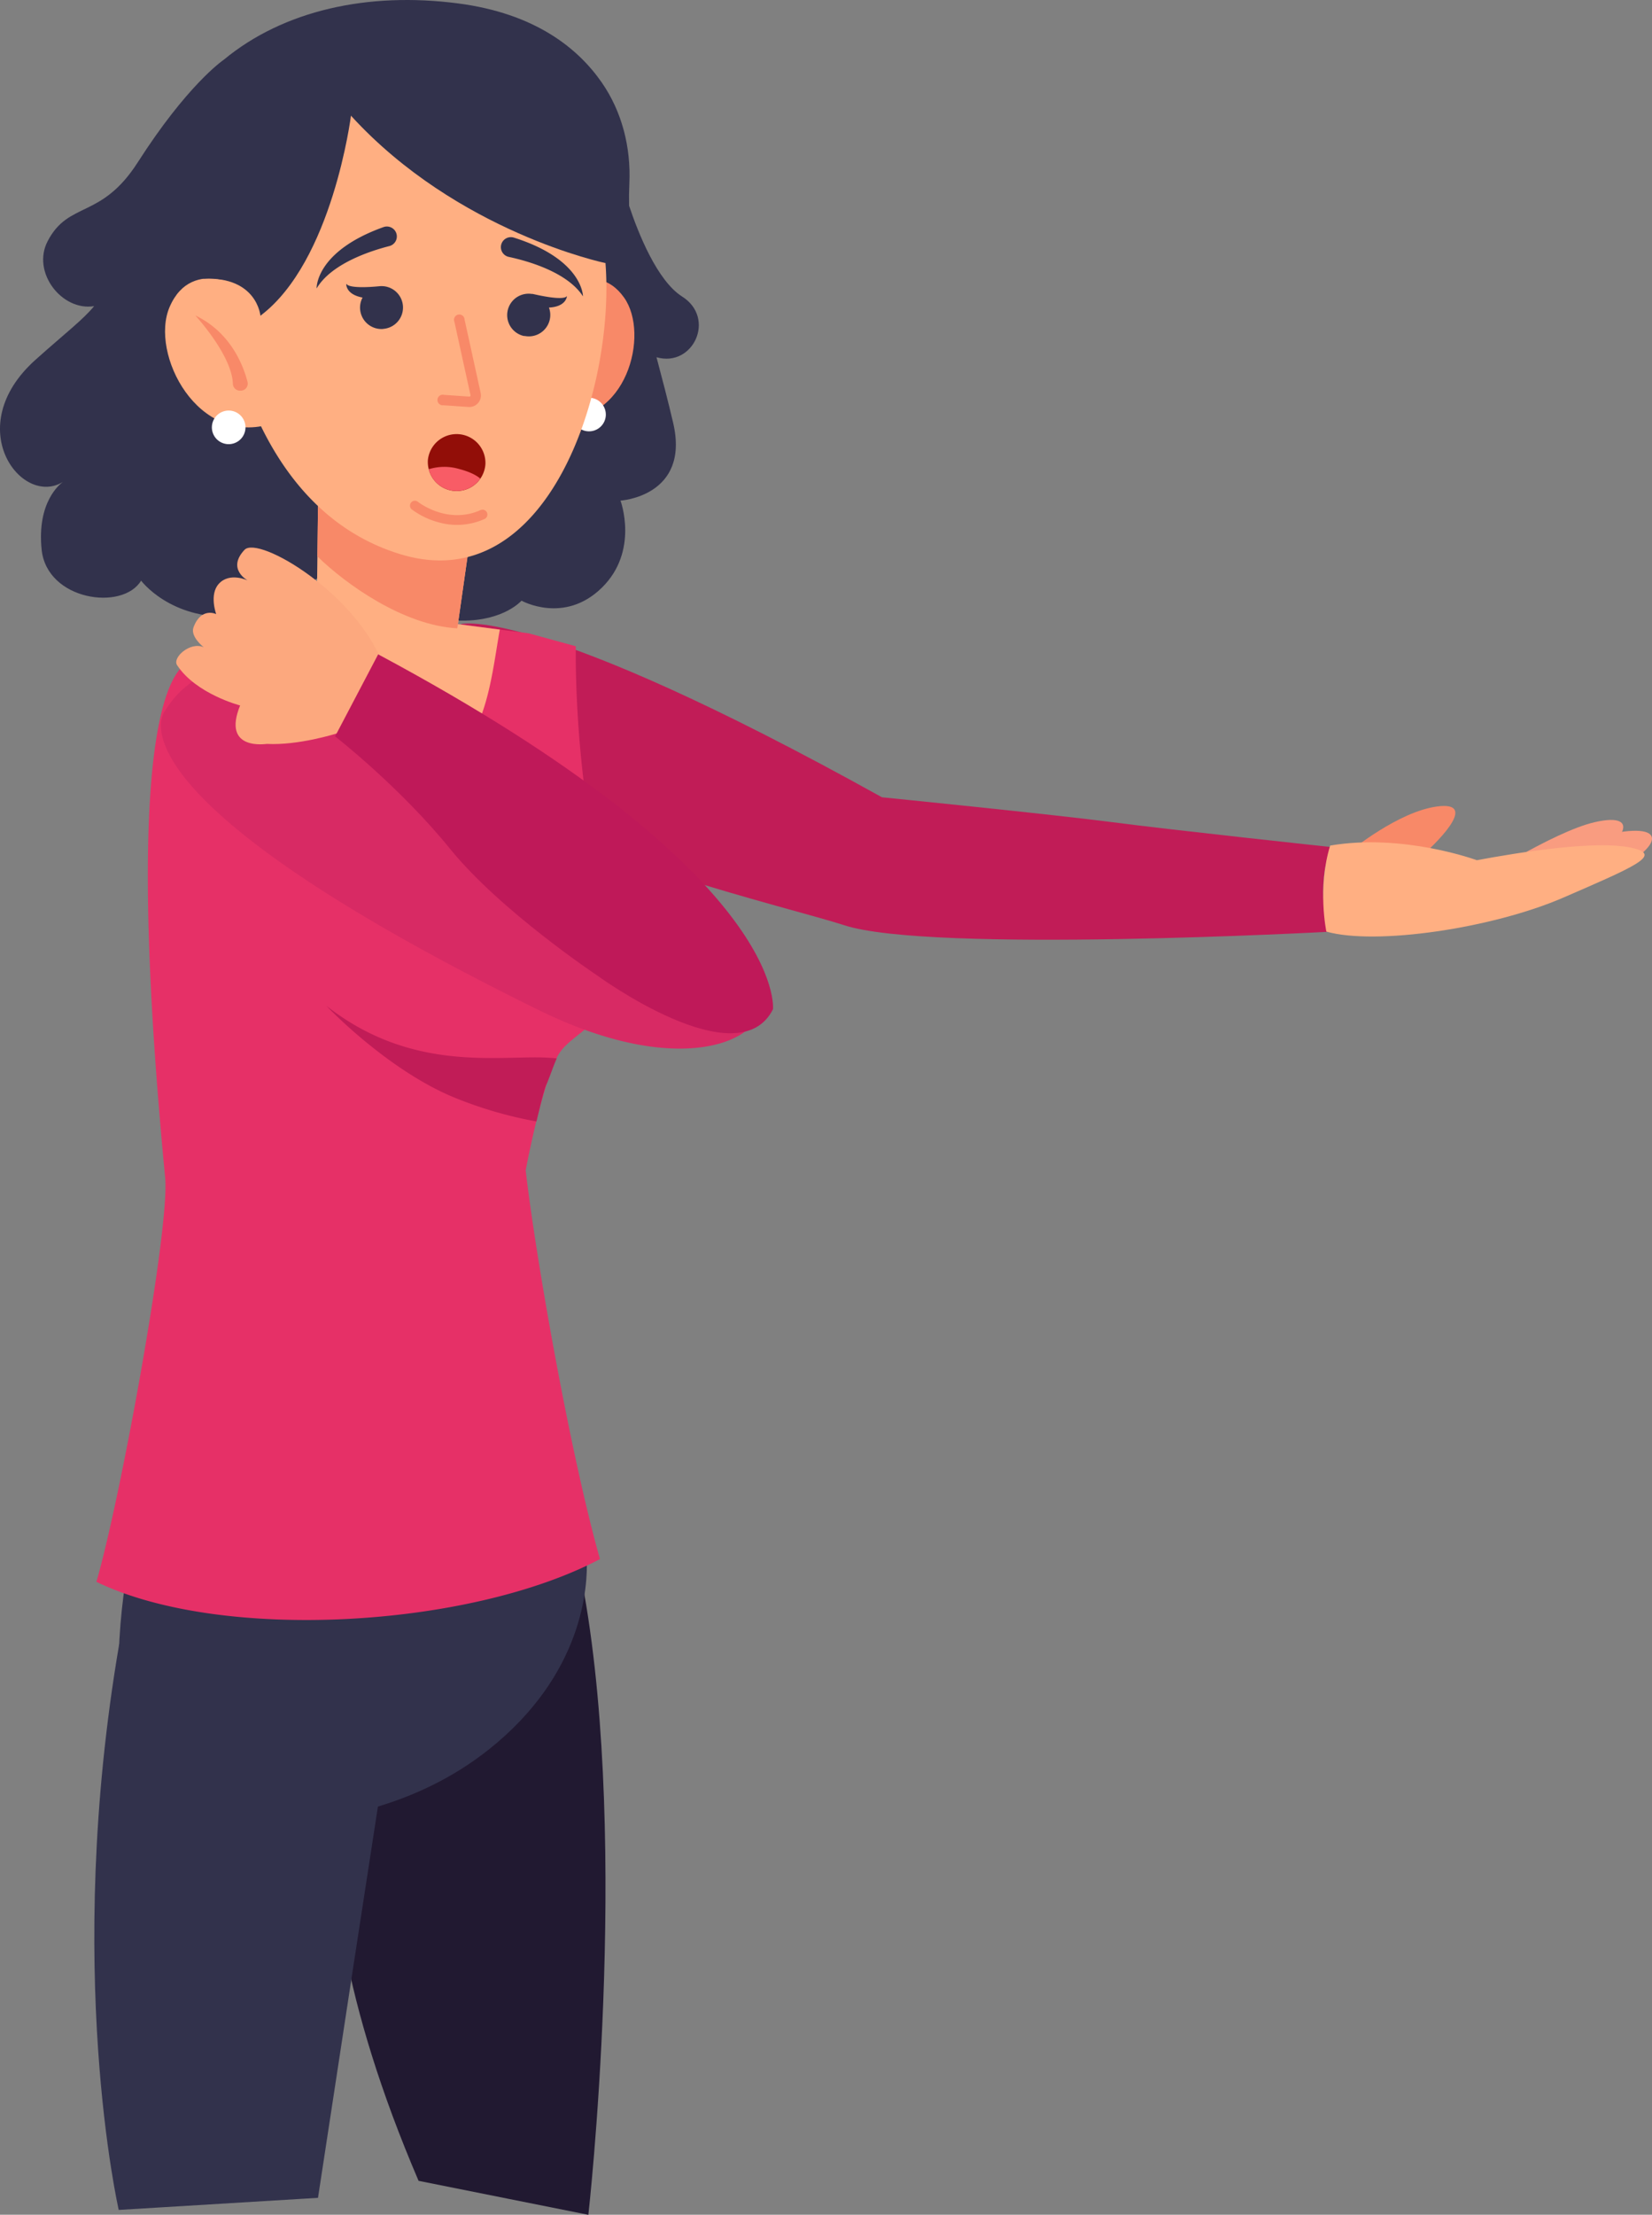 <svg xmlns="http://www.w3.org/2000/svg" viewBox="0 0 624.49 836.96"><rect x="0" y="0" width="624.49" height="836.96" fill="#808080" stroke="none"/><defs><style>.cls-2{fill:#32324c}.cls-3{fill:#c11c57}.cls-4{fill:#f88968}.cls-5{fill:#f99c80}.cls-6{fill:#ffaf82}.cls-8{fill:#fff}</style></defs><g id="Capa_2" data-name="Capa 2"><g id="Información"><path d="M158.23 824.15C99.75 687.67 138 633.58 138 633.58c32.32-14.79 82.82-31.58 82.82-31.58 17.18 97.59 1.59 235 1.59 235Z" style="fill:#211931"/><path class="cls-2" d="M44.88 835.15s-20.88-90.81.17-213.79l105.44 12.22s-10 63.76-30.28 197Z"/><path class="cls-2" d="M48.87 589.19c-4.18 22.09-7.82 59 3.33 96.12 0 0 77.81 19.33 132.54-24.13 35.8-28.44 37.49-61.72 37.06-72Z"/><path class="cls-3" d="M333.4 301.3c-131.6-73.1-159.12-65.45-159.12-65.45 32.79 38.27-29.46 40.24-3.19 58.6 40.92 28.59 128.15 48.68 148 55.19 32.52 10.69 183.31 2.48 183.31 2.48-3.19-11.29-2.9-23.12.82-32 0 0-60.43-6.48-82.7-9.4s-87.12-9.42-87.12-9.42Z"/><path class="cls-4" d="M510.61 321.51s18-14.82 32.69-16.74 2.5 11.29-6.31 19.15c-7.13 6.35-26.38-2.41-26.38-2.41Z"/><path class="cls-5" d="M553.93 332.55s43.92-16.31 59.87-18.29c19.32-2.4 10.49 9.95-10.77 17.66s-49.1.63-49.1.63Z"/><path class="cls-5" d="M557.81 333.34s29.23-18.95 44.89-22.6c18.95-4.42 11.47 8.79-8.86 18.7s-36.03 3.9-36.03 3.9Z"/><path class="cls-6" d="M502.83 319.55c-4.92 16-1.44 32.51-1.44 32.51 18.69 5.28 62.79-1.22 89.62-12.86s36.59-15.81 27.16-18.47c-13.24-3.73-44.73 1.55-59.91 4.35 0 0-27.66-10.24-55.43-5.53"/><path d="M208.16 405.22c-5.18 14.07-9.44 37.08-9.44 37.08 4 34.54 17.1 108.15 28.08 146.89-49.54 26.08-143.15 31.47-190.36 8.59 9-30.75 27.78-133.46 26-152.66C42.34 235.51 74.9 249.86 74.9 249.86l30.78-9.21a154.79 154.79 0 0 1 64.19-5.21l19.07 2.47 10.89 1.42 17.84 4.9s-1.1 50.68 11.78 97.47c10.89 39.5-6.72 44.7-15.54 53.37a17 17 0 0 0-3.18 4.14 52.08 52.08 0 0 0-2.57 6.01Z" style="fill:#e63067"/><path class="cls-3" d="M210.47 400c-1 2-3 8-4 10-.84 1.7-3 11-3.68 13.81a154.63 154.63 0 0 1-31.79-9.35c-24.89-10.53-47-33.67-47.62-34.35 34.43 26.99 68.96 17.62 87.09 19.89Z"/><path class="cls-6" d="M188.94 237.92c-3.53 19.43-5.8 52.3-30.53 51-29.73-1.55-47.09-35.21-52.73-48.27a154.45 154.45 0 0 1 64.19-5.21Z"/><path class="cls-2" d="M248.17 135c2.11 8 4.29 16.17 6.31 24.86 6.43 27.7-19.92 29.33-19.92 29.33s7.12 19.05-7.08 32.94-30.34 4.87-30.34 4.87-6.59 7.64-22.55 7.55c-23.15-.11-30.91-9.94-30.91-9.94l-23.79-6c-3.3 1.56-6.57 13.17-32.24 14.4-23.34 1.13-34.31-13.58-34.31-13.58-7 11.58-35.63 7.5-37.6-11.73-1.85-18.06 7-24.79 8-25.55-15.66 9.58-38.66-20.78-10.36-46.15 11.52-10.32 17.81-15 22.21-20.31-12.17 2-23.74-12.78-17.56-24.59C26 75.85 38.23 83 52.12 61.28c18.46-28.83 31.72-38.19 32.49-38.72C107.19 3.89 139.12-3.17 173.24 1.3c29 3.79 45.18 16.87 54.17 29.78 7.76 11.14 11.13 24.68 10.5 38.24q-.19 4.26-.1 8.43c3.4 10.18 10.55 28.31 20.05 34.32 12.92 8.18 4.14 26.93-9.69 22.93Z"/><path class="cls-4" d="M208.32 112.83s16.28-16.21 27.58-.39c9.93 13.92.8 48.33-25.54 45.56Z"/><path class="cls-8" d="M229 157.09a6.35 6.35 0 1 1-5.91-6.77 6.37 6.37 0 0 1 5.91 6.77Z"/><path class="cls-6" d="M172.12 242.71c-2.41 15.71-35.72 22.77-52.46-5.32l.42-34.79.3-25.56 58.87 15.65-5.69 39.94Z"/><path class="cls-4" d="M172.87 237.45c-20.39-1.11-42.17-16.71-52.89-27.18l.4-33.23 58.87 15.65Z"/><path class="cls-6" d="M151.57 209.5c-62-18.71-67.78-102-67.78-102A91.88 91.88 0 0 1 85.56 94a106.05 106.05 0 0 1 4.1-14.85c5.6-15.55 16.53-33 37.77-39.44.66-.21 1.34-.41 2-.59 35.17-9.83 85-.7 97.15 45.8a75.79 75.79 0 0 1 1.73 9c.24 1.82.44 3.7.58 5.63 3.65 47.32-21.6 126.77-77.32 109.95Z"/><path d="M183.5 175.39a10.89 10.89 0 0 1-21.43 1.94 11.09 11.09 0 0 1-.33-3.43 10.91 10.91 0 0 1 21.76 1.49Z" style="fill:#920e08"/><path d="M181.57 180.87a10.89 10.89 0 0 1-19.5-3.54 19.85 19.85 0 0 1 11.41-.12c3.27.87 6.17 2.02 8.09 3.66Z" style="fill:#f85c66"/><path class="cls-2" d="M144.8 124.32a8.09 8.09 0 0 1-8.67-7.48 8 8 0 0 1 .93-4.39c-6.57-1.23-6.16-5.23-6.16-5.23.92 1.78 8.72 1.31 11.95 1l1-.09h.43a8.09 8.09 0 0 1 .54 16.16Z"/><path class="cls-6" d="M94.51 109.89S72.76 96 64.12 116c-7.6 17.66 10.63 53.29 38.91 44Z"/><path class="cls-4" d="M93.57 144.33c-1.55-6.08-6.3-18.71-19.74-25.12 0 0 13.81 14.93 14.2 25.78a2.68 2.68 0 0 0 2.56 2.64h.32a2.65 2.65 0 0 0 2.66-3.3Zm72.35 53.1a30.09 30.09 0 0 1-10.24-4.91 1.84 1.84 0 0 1 2.29-2.89c.47.37 11.28 8.68 23.68 3.14a1.84 1.84 0 1 1 1.51 3.36 25.41 25.41 0 0 1-17.24 1.3Zm11.21-43.63-9.56-.65a2 2 0 1 1 .27-3.93l9.56.66a.41.41 0 0 0 .36-.16.4.4 0 0 0 .1-.38l-6.08-27.71a2 2 0 1 1 3.84-.85l6.08 27.72a4.38 4.38 0 0 1-4.57 5.3Z"/><path class="cls-2" d="M149.78 88.05a3.76 3.76 0 0 1-2.61 4.95c-7.17 1.83-21.92 6.61-27.48 16 0 0-.6-13.9 25.25-23.17a3.78 3.78 0 0 1 4.84 2.22Zm39.74 4.22a3.77 3.77 0 0 0 2.79 4.81c7.24 1.55 22.16 5.76 28.07 14.91 0 0 .07-13.91-26.11-22.19a3.78 3.78 0 0 0-4.75 2.47Zm8.71 34.67a8.1 8.1 0 0 0 9.61-6.24 8 8 0 0 0-.33-4.47c6.67-.32 6.81-4.35 6.81-4.35-1.15 1.65-8.81.12-12-.59l-1-.22h-.39a8.09 8.09 0 0 0-2.73 15.94Z"/><path class="cls-2" d="M132.67 43.72s-6.94 55.05-34.23 75.6c0 0-1.22-14.81-21.43-14 0 0-1.66-3.56-3.47-20.39S87 .22 162.81 9.84c0 0 24.53-3.25 56.43 28s9.66 61.59 9.66 61.59-55.97-11.63-96.23-55.71Z"/><path class="cls-8" d="M92.78 161.94a6.35 6.35 0 1 1-5.9-6.77 6.35 6.35 0 0 1 5.9 6.77Z"/><path d="M62.47 268.5s-27.2 30.33 140.9 113.09c62.14 30.59 92.93 5.87 81.63-6.59-77.07-84.91-190.86-158.18-222.53-106.5Z" style="fill:#d82a64"/><path d="M90.77 266.6s-16.7-4.33-23.84-15.25c-1.86-2.85 5-9 10.07-6.76 0 0-5.17-4-3.85-7.52 2.9-7.8 8.57-5 8.57-5s-2.72-7.39 1-11.45c4.13-4.54 10.93-1.25 10.93-1.25s-8.07-4.3-1.22-11.58c5.24-5.56 42.94 16.72 52.72 44.25 0 0-11.35 22.47-18 25.18 0 0-14.31 4.55-26.31 3.91-.02-.05-17.14 2.87-10.07-14.53Z" style="fill:#fca87e"/><path d="M292.2 381.41s6-51-149.25-134.13l-16.28 31s24.41 19 43.47 42.51 55.66 47.88 55.66 47.88 53.2 38.95 66.4 12.74Z" style="fill:#bf1959"/></g></g></svg>